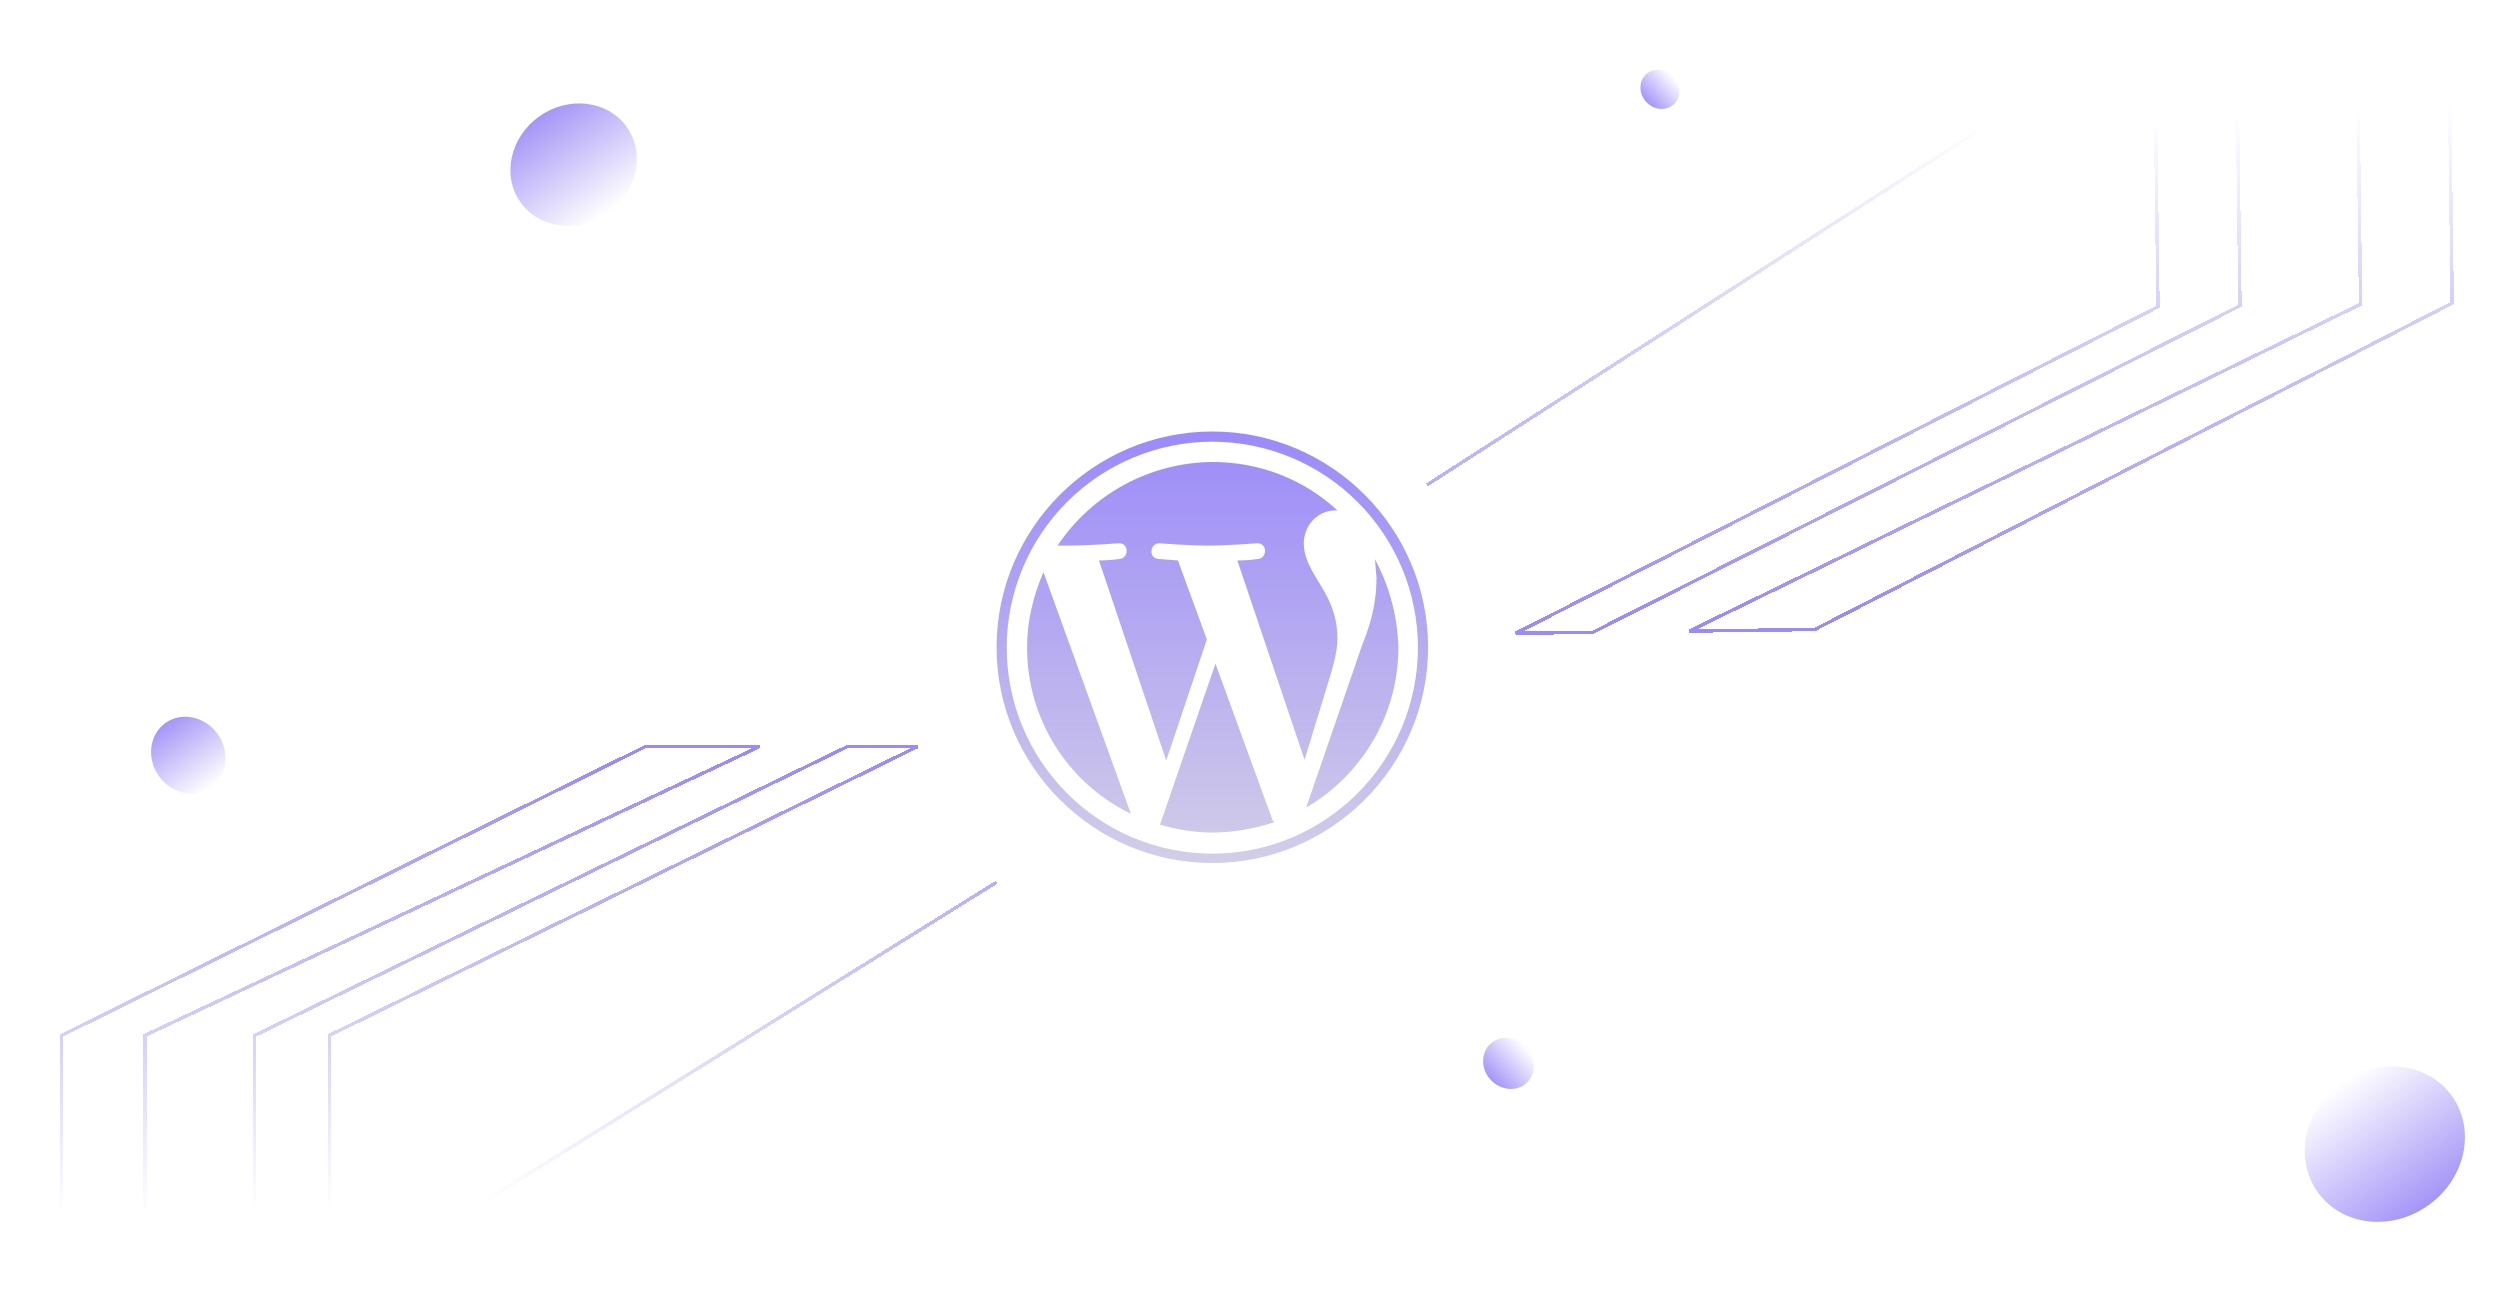 <svg width="730" height="377" viewBox="0 0 730 377" fill="none" xmlns="http://www.w3.org/2000/svg">
<g clip-path="url(#clip0_43_40)">
<g filter="url(#filter0_f_43_40)">
<ellipse cx="167.497" cy="48.076" rx="19.015" ry="17.286" transform="rotate(-35.117 167.497 48.076)" fill="url(#paint0_linear_43_40)"/>
</g>
<g clip-path="url(#clip1_43_40)">
<path d="M299.899 189C299.899 210.459 312.223 228.946 330.218 237.62L304.695 167.088C301.73 173.935 299.899 181.243 299.899 189ZM390.52 186.259C390.52 179.644 388.008 174.841 385.953 171.423C383.212 166.856 380.704 163.205 380.704 158.642C380.704 153.622 384.586 149.054 389.839 149.054H390.524C380.932 140.151 368.151 134.899 354 134.899C345.047 134.978 336.248 137.245 328.371 141.502C320.494 145.759 313.777 151.877 308.805 159.323H312.231C317.94 159.323 326.611 158.638 326.611 158.638C329.58 158.41 329.808 162.745 327.067 163.205C327.067 163.205 324.099 163.662 320.905 163.662L340.538 222.095L352.405 186.712L343.959 163.658L338.25 163.209C335.281 162.981 335.738 158.642 338.478 158.642C338.478 158.642 347.377 159.327 352.63 159.327C358.339 159.327 367.01 158.642 367.01 158.642C369.978 158.413 370.207 162.749 367.466 163.209C367.466 163.209 364.497 163.666 361.304 163.666L380.933 221.878L386.445 203.844C388.729 196.312 390.552 191.063 390.552 186.267L390.52 186.259ZM354.914 193.792L338.707 240.817C343.499 242.188 348.747 243.101 354 243.101C360.391 243.101 366.324 241.92 372.034 240.132C371.805 239.904 371.805 239.676 371.577 239.447L354.914 193.792ZM401.478 163.209L401.935 168.722C401.935 174.234 401.022 180.365 397.828 188.126L381.393 235.833C397.372 226.473 408.326 209.125 408.326 189.039C408.097 179.68 405.585 171.006 401.474 163.249L401.478 163.209ZM354 126C319.303 126 291 154.303 291 189C291 223.697 319.303 252 354 252C388.697 252 417 223.697 417 189C417 154.303 388.697 126 354 126ZM354 249.26C320.901 249.26 293.969 222.327 293.969 189C293.994 173.086 300.327 157.832 311.579 146.579C322.832 135.327 338.086 128.994 354 128.969C369.914 128.994 385.168 135.327 396.421 146.579C407.673 157.832 414.006 173.086 414.031 189C414.031 222.327 387.099 249.26 354 249.26Z" fill="url(#paint1_linear_43_40)"/>
</g>
<g filter="url(#filter1_d_43_40)">
<path d="M629.067 1.083L630.133 85.583L442.589 180.914L465.122 180.63L654.075 85.281L653.009 0.78M629.067 1.083L653.009 0.78M629.067 1.083L416.688 137.576M653.009 0.78L688.217 0.336M688.217 0.336L689.284 84.837L493.289 180.275L529.906 179.813L716.042 84.499L714.976 -0.001L688.217 0.336Z" stroke="url(#paint2_linear_43_40)" shape-rendering="crispEdges"/>
</g>
<g filter="url(#filter2_f_43_40)">
<ellipse cx="696.378" cy="334.087" rx="24.109" ry="21.918" transform="rotate(144.148 696.378 334.087)" fill="url(#paint3_linear_43_40)"/>
</g>
<g filter="url(#filter3_f_43_40)">
<ellipse cx="54.999" cy="220.501" rx="10.551" ry="11.529" transform="rotate(-35.117 54.999 220.501)" fill="url(#paint4_linear_43_40)"/>
</g>
<g filter="url(#filter4_f_43_40)">
<ellipse cx="484.701" cy="26.081" rx="5.979" ry="5.436" transform="rotate(-133.192 484.701 26.081)" fill="url(#paint5_linear_43_40)"/>
</g>
<g filter="url(#filter5_d_43_40)">
<path d="M96.183 375V298.333L267.93 214H247.423L74.394 298.333V375M96.183 375H74.394M96.183 375L291 253.611M74.394 375H42.352M42.352 375V298.333L221.789 214H188.465L18 298.333V375H42.352Z" stroke="url(#paint6_linear_43_40)" shape-rendering="crispEdges"/>
</g>
<g filter="url(#filter6_f_43_40)">
<ellipse cx="440.485" cy="310.515" rx="7.783" ry="7.075" transform="rotate(-133.192 440.485 310.515)" fill="url(#paint7_linear_43_40)"/>
</g>
</g>
<defs>
<filter id="filter0_f_43_40" x="147.034" y="28.199" width="40.926" height="39.754" filterUnits="userSpaceOnUse" color-interpolation-filters="sRGB">
<feFlood flood-opacity="0" result="BackgroundImageFix"/>
<feBlend mode="normal" in="SourceGraphic" in2="BackgroundImageFix" result="shape"/>
<feGaussianBlur stdDeviation="1" result="effect1_foregroundBlur_43_40"/>
</filter>
<filter id="filter1_d_43_40" x="412.418" y="-0.508" width="308.128" height="189.922" filterUnits="userSpaceOnUse" color-interpolation-filters="sRGB">
<feFlood flood-opacity="0" result="BackgroundImageFix"/>
<feColorMatrix in="SourceAlpha" type="matrix" values="0 0 0 0 0 0 0 0 0 0 0 0 0 0 0 0 0 0 127 0" result="hardAlpha"/>
<feOffset dy="4"/>
<feGaussianBlur stdDeviation="2"/>
<feComposite in2="hardAlpha" operator="out"/>
<feColorMatrix type="matrix" values="0 0 0 0 0.608 0 0 0 0 0.541 0 0 0 0 0.976 0 0 0 0.37 0"/>
<feBlend mode="normal" in2="BackgroundImageFix" result="effect1_dropShadow_43_40"/>
<feBlend mode="normal" in="SourceGraphic" in2="effect1_dropShadow_43_40" result="shape"/>
</filter>
<filter id="filter2_f_43_40" x="670.994" y="309.391" width="50.767" height="49.391" filterUnits="userSpaceOnUse" color-interpolation-filters="sRGB">
<feFlood flood-opacity="0" result="BackgroundImageFix"/>
<feBlend mode="normal" in="SourceGraphic" in2="BackgroundImageFix" result="shape"/>
<feGaussianBlur stdDeviation="1" result="effect1_foregroundBlur_43_40"/>
</filter>
<filter id="filter3_f_43_40" x="42.114" y="207.285" width="25.77" height="26.434" filterUnits="userSpaceOnUse" color-interpolation-filters="sRGB">
<feFlood flood-opacity="0" result="BackgroundImageFix"/>
<feBlend mode="normal" in="SourceGraphic" in2="BackgroundImageFix" result="shape"/>
<feGaussianBlur stdDeviation="1" result="effect1_foregroundBlur_43_40"/>
</filter>
<filter id="filter4_f_43_40" x="477.004" y="18.348" width="15.394" height="15.465" filterUnits="userSpaceOnUse" color-interpolation-filters="sRGB">
<feFlood flood-opacity="0" result="BackgroundImageFix"/>
<feBlend mode="normal" in="SourceGraphic" in2="BackgroundImageFix" result="shape"/>
<feGaussianBlur stdDeviation="1" result="effect1_foregroundBlur_43_40"/>
</filter>
<filter id="filter5_d_43_40" x="13.5" y="213.5" width="281.765" height="170" filterUnits="userSpaceOnUse" color-interpolation-filters="sRGB">
<feFlood flood-opacity="0" result="BackgroundImageFix"/>
<feColorMatrix in="SourceAlpha" type="matrix" values="0 0 0 0 0 0 0 0 0 0 0 0 0 0 0 0 0 0 127 0" result="hardAlpha"/>
<feOffset dy="4"/>
<feGaussianBlur stdDeviation="2"/>
<feComposite in2="hardAlpha" operator="out"/>
<feColorMatrix type="matrix" values="0 0 0 0 0.608 0 0 0 0 0.541 0 0 0 0 0.976 0 0 0 0.37 0"/>
<feBlend mode="normal" in2="BackgroundImageFix" result="effect1_dropShadow_43_40"/>
<feBlend mode="normal" in="SourceGraphic" in2="effect1_dropShadow_43_40" result="shape"/>
</filter>
<filter id="filter6_f_43_40" x="431.069" y="301.055" width="18.83" height="18.918" filterUnits="userSpaceOnUse" color-interpolation-filters="sRGB">
<feFlood flood-opacity="0" result="BackgroundImageFix"/>
<feBlend mode="normal" in="SourceGraphic" in2="BackgroundImageFix" result="shape"/>
<feGaussianBlur stdDeviation="1" result="effect1_foregroundBlur_43_40"/>
</filter>
<linearGradient id="paint0_linear_43_40" x1="167.497" y1="30.79" x2="167.497" y2="65.362" gradientUnits="userSpaceOnUse">
<stop stop-color="#A495F7"/>
<stop offset="1" stop-color="white"/>
</linearGradient>
<linearGradient id="paint1_linear_43_40" x1="354" y1="126" x2="354" y2="252" gradientUnits="userSpaceOnUse">
<stop stop-color="#9B8AF9"/>
<stop offset="1" stop-color="#D2CEE8"/>
</linearGradient>
<linearGradient id="paint2_linear_43_40" x1="373.212" y1="40.934" x2="379.214" y2="181.714" gradientUnits="userSpaceOnUse">
<stop stop-color="white"/>
<stop offset="0.996" stop-color="#9B8AF9"/>
</linearGradient>
<linearGradient id="paint3_linear_43_40" x1="696.378" y1="312.169" x2="696.378" y2="356.004" gradientUnits="userSpaceOnUse">
<stop stop-color="#A495F7"/>
<stop offset="1" stop-color="white"/>
</linearGradient>
<linearGradient id="paint4_linear_43_40" x1="54.999" y1="208.973" x2="54.999" y2="232.03" gradientUnits="userSpaceOnUse">
<stop stop-color="#A495F7"/>
<stop offset="1" stop-color="white"/>
</linearGradient>
<linearGradient id="paint5_linear_43_40" x1="484.701" y1="20.645" x2="484.701" y2="31.516" gradientUnits="userSpaceOnUse">
<stop stop-color="#A495F7"/>
<stop offset="1" stop-color="white"/>
</linearGradient>
<linearGradient id="paint6_linear_43_40" x1="329.451" y1="341.778" x2="325.629" y2="213.999" gradientUnits="userSpaceOnUse">
<stop stop-color="white"/>
<stop offset="0.996" stop-color="#9B8AF9"/>
</linearGradient>
<linearGradient id="paint7_linear_43_40" x1="440.485" y1="303.44" x2="440.485" y2="317.59" gradientUnits="userSpaceOnUse">
<stop stop-color="#A495F7"/>
<stop offset="1" stop-color="white"/>
</linearGradient>
<clipPath id="clip0_43_40">
<rect width="730" height="377" fill="white"/>
</clipPath>
<clipPath id="clip1_43_40">
<rect width="126" height="126" fill="white" transform="translate(291 126)"/>
</clipPath>
</defs>
</svg>
